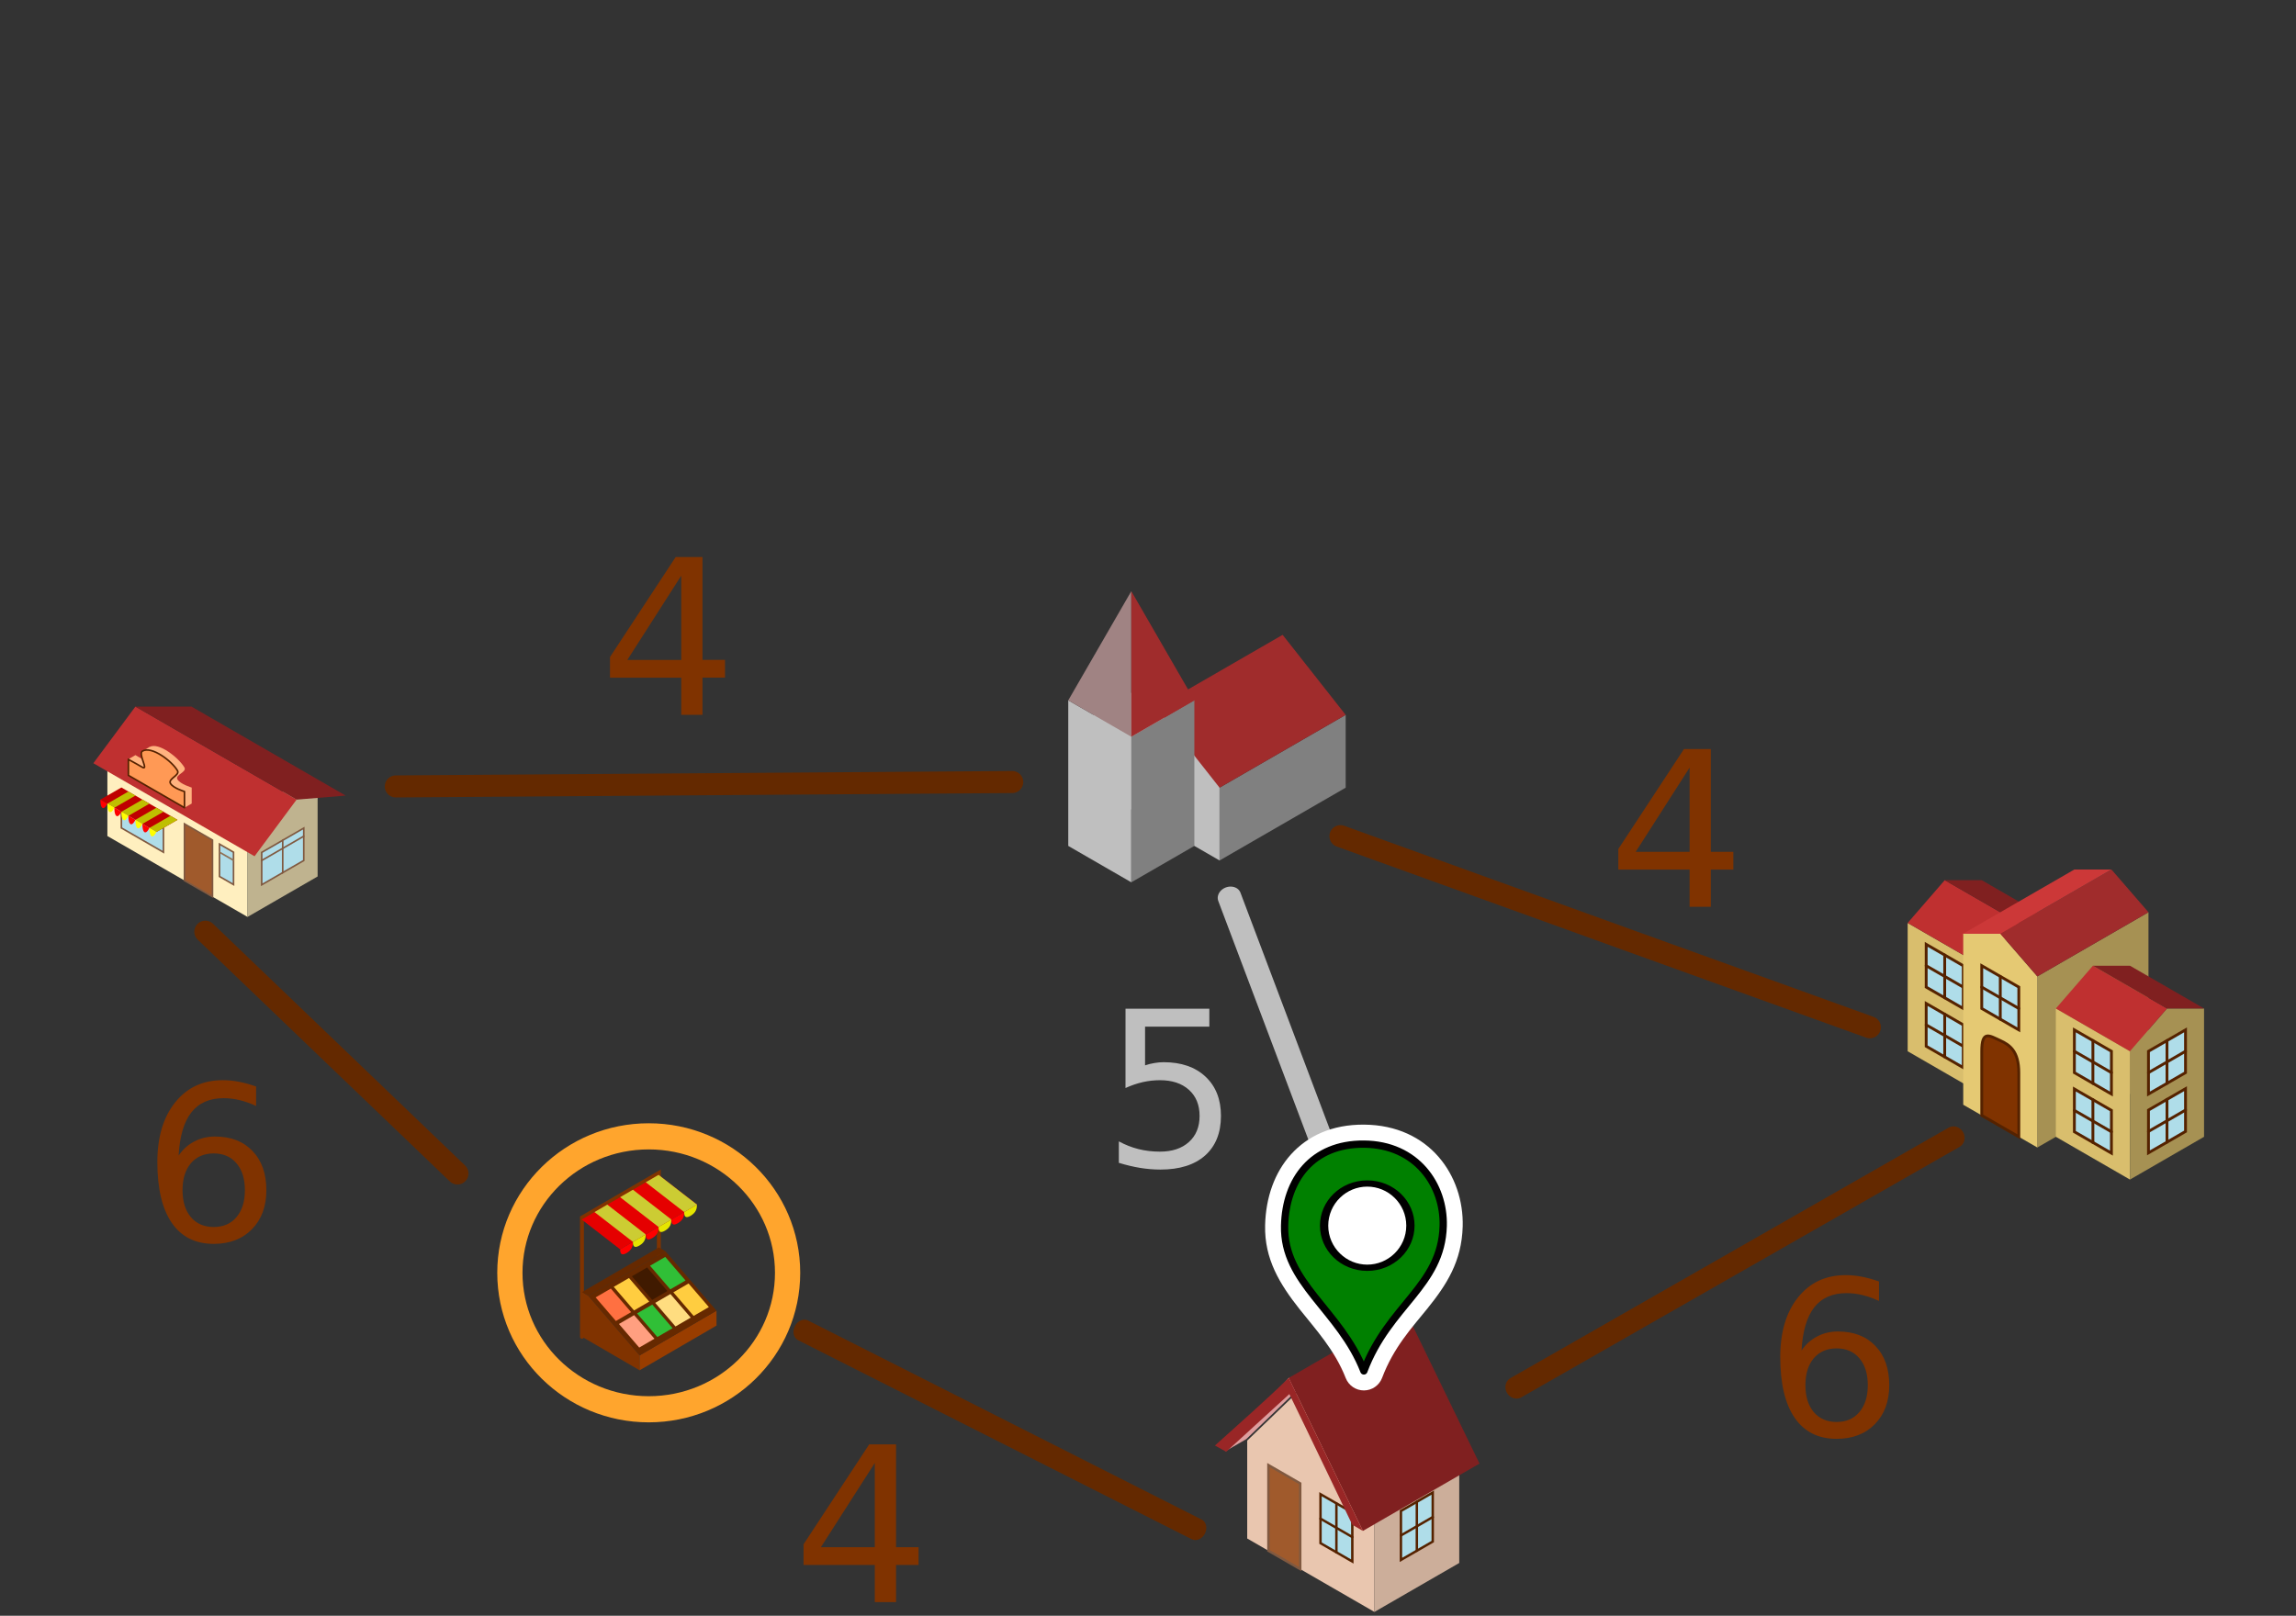 <?xml version="1.0" encoding="UTF-8" standalone="no"?>
<!-- Created with Inkscape (http://www.inkscape.org/) -->

<svg
   width="101.018mm"
   height="71.107mm"
   viewBox="0 0 101.018 71.107"
   version="1.1"
   id="svg7960"
   sodipodi:docname="graph5.svg"
   inkscape:version="1.1.1 (3bf5ae0d25, 2021-09-20)"
   xmlns:inkscape="http://www.inkscape.org/namespaces/inkscape"
   xmlns:sodipodi="http://sodipodi.sourceforge.net/DTD/sodipodi-0.dtd"
   xmlns="http://www.w3.org/2000/svg"
   xmlns:svg="http://www.w3.org/2000/svg"
   xmlns:serif="http://www.serif.com/">
  <rect x="0" y="0" width="101.018" height="71.107" fill="#333333" stroke="none"/>
  <sodipodi:namedview
     id="namedview7962"
     pagecolor="#ffffff"
     bordercolor="#666666"
     borderopacity="1.0"
     inkscape:pageshadow="2"
     inkscape:pageopacity="0.0"
     inkscape:pagecheckerboard="0"
     inkscape:document-units="mm"
     showgrid="false"
     inkscape:zoom="1.4567484"
     inkscape:cx="108.11751"
     inkscape:cy="121.16025"
     inkscape:window-width="1920"
     inkscape:window-height="1001"
     inkscape:window-x="-9"
     inkscape:window-y="-9"
     inkscape:window-maximized="1"
     inkscape:current-layer="g25373" />
  <defs
     id="defs7957" />
  <g
     inkscape:label="Ebene 1"
     inkscape:groupmode="layer"
     id="layer1"
     transform="translate(-24.473,-27.724)">
    <g
       transform="matrix(0.529,0,0,0.529,23.747,52.597)"
       id="g744"
       style="clip-rule:evenodd;fill-rule:evenodd;stroke-linecap:round">
      <g
         id="text42781"
         serif:id="text4278">
        <g
           aria-label="3"
           id="text741"
           style="font-size:18px;font-family:AppleSymbols, 'Apple Symbols';fill:#803300" />
      </g>
    </g>
    <g
       transform="matrix(0.529,0,0,0.529,50.846,59.183)"
       id="g809"
       style="clip-rule:evenodd;fill-rule:evenodd;stroke-linecap:round">
      <g
         id="text201391"
         serif:id="text20139">
        <g
           aria-label="4"
           id="text806"
           style="font-size:18px;font-family:AppleSymbols, 'Apple Symbols';fill:#803300" />
      </g>
    </g>
    <g
       transform="matrix(0.529,0,0,0.529,30.732,82.331)"
       id="g839"
       style="clip-rule:evenodd;fill-rule:evenodd;stroke-linecap:round">
      <g
         id="text231271"
         serif:id="text23127">
        <g
           aria-label="6"
           id="text836"
           style="font-size:18px;font-family:AppleSymbols, 'Apple Symbols';fill:#803300" />
      </g>
    </g>
    <g
       transform="matrix(0.529,0,0,0.529,72.965,79.059)"
       id="g884"
       style="clip-rule:evenodd;fill-rule:evenodd;stroke-linecap:round">
      <g
         id="text272171"
         serif:id="text27217">
        <g
           aria-label="5"
           id="text881"
           style="font-size:18px;font-family:AppleSymbols, 'Apple Symbols';fill:#803300" />
      </g>
    </g>
    <g
       transform="matrix(0.529,0,0,0.529,59.363,98.231)"
       id="g914"
       style="clip-rule:evenodd;fill-rule:evenodd;stroke-linecap:round">
      <g
         id="text298391"
         serif:id="text29839">
        <g
           aria-label="4"
           id="text911"
           style="font-size:18px;font-family:AppleSymbols, 'Apple Symbols';fill:#803300" />
      </g>
    </g>
    <g
       transform="matrix(0.529,0,0,0.529,102.135,90.91)"
       id="g944"
       style="clip-rule:evenodd;fill-rule:evenodd;stroke-linecap:round">
      <g
         id="text319151"
         serif:id="text31915">
        <g
           aria-label="6"
           id="text941"
           style="font-size:18px;font-family:AppleSymbols, 'Apple Symbols';fill:#803300" />
      </g>
    </g>
    <g
       transform="matrix(0.529,0,0,0.529,95.211,67.631)"
       id="g974"
       style="clip-rule:evenodd;fill-rule:evenodd;stroke-linecap:round">
      <g
         id="text341191"
         serif:id="text34119">
        <g
           aria-label="4"
           id="text971"
           style="font-size:18px;font-family:AppleSymbols, 'Apple Symbols';fill:#803300" />
      </g>
    </g>
    <g
       transform="matrix(0.529,0,0,0.529,120.193,61.945)"
       id="g1004"
       style="clip-rule:evenodd;fill-rule:evenodd;stroke-linecap:round">
      <g
         id="text358951"
         serif:id="text35895">
        <g
           aria-label="3"
           id="text1001"
           style="font-size:18px;font-family:AppleSymbols, 'Apple Symbols';fill:#803300" />
      </g>
    </g>
    <g
       transform="matrix(0.529,0,0,0.529,138.88,126.746)"
       id="g759"
       style="clip-rule:evenodd;fill-rule:evenodd;stroke-linecap:round">
      <g
         id="text42784"
         serif:id="text4278" />
    </g>
    <g
       transform="matrix(0.529,0,0,0.529,165.978,133.332)"
       id="g824"
       style="clip-rule:evenodd;fill-rule:evenodd;stroke-linecap:round">
      <g
         id="text201394"
         serif:id="text20139" />
    </g>
    <g
       transform="matrix(0.529,0,0,0.529,147.509,154.742)"
       id="g854"
       style="clip-rule:evenodd;fill-rule:evenodd;stroke-linecap:round">
      <g
         id="text231274"
         serif:id="text23127" />
    </g>
    <g
       transform="matrix(0.529,0,0,0.529,188.096,153.208)"
       id="g899"
       style="clip-rule:evenodd;fill-rule:evenodd;stroke-linecap:round">
      <g
         id="text272174"
         serif:id="text27217" />
    </g>
    <g
       transform="matrix(0.529,0,0,0.529,174.496,172.38)"
       id="g929"
       style="clip-rule:evenodd;fill-rule:evenodd;stroke-linecap:round">
      <g
         id="text298394"
         serif:id="text29839" />
    </g>
    <g
       transform="matrix(0.529,0,0,0.529,217.268,165.059)"
       id="g959"
       style="clip-rule:evenodd;fill-rule:evenodd;stroke-linecap:round">
      <g
         id="text319154"
         serif:id="text31915" />
    </g>
    <g
       transform="matrix(0.529,0,0,0.529,210.346,141.779)"
       id="g989"
       style="clip-rule:evenodd;fill-rule:evenodd;stroke-linecap:round">
      <g
         id="text341194"
         serif:id="text34119" />
    </g>
    <g
       transform="matrix(0.529,0,0,0.529,235.328,136.093)"
       id="g1019"
       style="clip-rule:evenodd;fill-rule:evenodd;stroke-linecap:round">
      <g
         id="text358954"
         serif:id="text35895" />
    </g>
    <g
       id="g25373"
       transform="translate(-113.985,-74.409)">
      <g
         id="path2285-23"
         serif:id="path2285-2"
         transform="matrix(0.38,0,0,0.38,71.974,47.555)"
         style="clip-rule:evenodd;fill-rule:evenodd;stroke-linecap:round">
        <path
           d="m 319.364,321.8 14.729,8.504 v -11.339 l -7.365,-15.59 -7.364,7.086 z"
           style="fill:#e9c6af;fill-rule:nonzero"
           id="path32" />
      </g>
      <g
         id="path12928-3-373"
         serif:id="path12928-3-37"
         transform="matrix(0.38,0,0,0.38,71.974,47.555)"
         style="clip-rule:evenodd;fill-rule:evenodd;stroke-linecap:round">
        <path
           d="m 321.819,323.217 v -9.921 l 3.682,2.126 v 9.921 z"
           style="fill:#a05a2c;fill-rule:nonzero;stroke:#805940;stroke-width:0.28px;stroke-linecap:butt"
           id="path47" />
      </g>
      <g
         id="path2472-53"
         serif:id="path2472-5"
         transform="matrix(0.38,0,0,0.38,71.974,47.555)"
         style="clip-rule:evenodd;fill-rule:evenodd;stroke-linecap:round">
        <path
           d="m 334.093,330.304 9.819,-5.669 v -11.339 l -9.819,5.669 z"
           style="fill:#ccae9a;fill-rule:nonzero"
           id="path62" />
      </g>
      <g
         id="path12928-3-6-3-93"
         serif:id="path12928-3-6-3-9"
         transform="matrix(0.38,0,0,0.38,71.974,47.555)"
         style="clip-rule:evenodd;fill-rule:evenodd;stroke-linecap:round">
        <path
           d="m 340.844,322.154 v -5.669 l -3.682,2.126 v 5.669 z"
           style="fill:#afdde9;fill-rule:nonzero;stroke:#552200;stroke-width:0.28px;stroke-linecap:butt"
           id="path77" />
      </g>
      <g
         id="path12228-5-23"
         serif:id="path12228-5-2"
         transform="matrix(0.38,0,0,0.38,71.974,47.555)"
         style="clip-rule:evenodd;fill-rule:evenodd;stroke-linecap:round">
        <path
           d="m 339.003,317.548 v 5.669"
           style="fill:none;fill-rule:nonzero;stroke:#552200;stroke-width:0.28px;stroke-linecap:butt"
           id="path92" />
      </g>
      <g
         id="path12228-7-6-23"
         serif:id="path12228-7-6-2"
         transform="matrix(0.38,0,0,0.38,71.974,47.555)"
         style="clip-rule:evenodd;fill-rule:evenodd;stroke-linecap:round">
        <path
           d="m 337.162,321.446 3.682,-2.126"
           style="fill:none;fill-rule:nonzero;stroke:#552200;stroke-width:0.28px;stroke-linecap:butt"
           id="path107" />
      </g>
      <g
         id="g14981-83"
         serif:id="g14981-8"
         transform="matrix(0.38,0,0,0.38,127.992,136.382)"
         style="clip-rule:evenodd;fill-rule:evenodd;stroke-linecap:round">
        <path
           id="path12928-3-6-93"
           serif:id="path12928-3-6-9"
           d="m 180.433,88.583 v -5.67 l 3.683,2.126 v 5.67 z"
           style="fill:#afdde9;fill-rule:nonzero;stroke:#552200;stroke-width:0.28px;stroke-linecap:butt" />
        <path
           id="path12228-733"
           serif:id="path12228-73"
           d="m 182.274,83.976 v 5.67"
           style="fill:none;fill-rule:nonzero;stroke:#552200;stroke-width:0.28px;stroke-linecap:butt" />
        <path
           id="path12228-7-613"
           serif:id="path12228-7-61"
           d="m 184.116,87.874 -3.683,-2.126"
           style="fill:none;fill-rule:nonzero;stroke:#552200;stroke-width:0.28px;stroke-linecap:butt" />
      </g>
      <g
         id="g10836-23"
         serif:id="g10836-2"
         transform="matrix(0.38,0,0,0.38,127.992,136.382)"
         style="clip-rule:evenodd;fill-rule:evenodd;stroke-linecap:round">
        <path
           id="path8186-93"
           serif:id="path8186-9"
           d="m 169.386,77.953 2.455,-1.418 7.365,-7.086 h -2.455 l -7.365,8.504"
           style="fill:#de9e9e;fill-rule:nonzero" />
        <path
           id="path2559-33"
           serif:id="path2559-3"
           d="m 176.75,69.449 8.592,17.716 13.503,-7.795 -8.592,-17.716 z"
           style="fill:#802020;fill-rule:nonzero" />
        <path
           id="path3410-13"
           serif:id="path3410-1"
           d="m 176.751,69.449 c -2.707,2.648 -5.694,5.249 -8.541,7.828 l 1.303,0.721 7.314,-6.679 c 1.523,3.091 7.288,15.138 7.288,15.138 l 1.227,0.708 z"
           style="fill:#992626;fill-rule:nonzero" />
      </g>
      <g
         transform="matrix(0.265,0,0,0.265,-52.882,-154.707)"
         id="g415"
         style="clip-rule:evenodd;fill-rule:evenodd;stroke-linecap:round">
        <g
           transform="matrix(0.307,0,0,0.318,573.985,1132.9)"
           id="g389">
          <ellipse
             cx="833.098"
             cy="149.933"
             rx="75.097"
             ry="71.267"
             style="fill:none;stroke:#ffa52d;stroke-width:13.65px;stroke-linejoin:round;stroke-miterlimit:1.5"
             id="ellipse387" />
        </g>
        <g
           id="g210353"
           serif:id="g21035"
           transform="matrix(0.697,0,0,0.702,694.182,991.144)">
          <path
             id="path398313"
             serif:id="path39831"
             d="M 178.594,284.982 V 274.41 l 1.526,0.881 12.207,14.096 v 3.524 z"
             style="fill:#803300;fill-rule:nonzero" />
          <path
             id="path398333"
             serif:id="path39833"
             d="m 192.327,292.911 18.311,-10.572 v -3.524 l -18.311,10.572 z"
             style="fill:#993d00;fill-rule:nonzero" />
          <path
             id="path40366-73"
             serif:id="path40366-7"
             d="m 196.905,276.172 v -29.953 l -18.311,10.572 v 28.191"
             style="fill:none;fill-rule:nonzero;stroke:#803300;stroke-width:0.93px" />
          <path
             id="path399943"
             serif:id="path39994"
             d="m 180.12,275.291 18.311,-10.571 12.207,14.095 -18.311,10.572 -12.207,-14.096"
             style="fill:#662900;fill-rule:nonzero" />
          <path
             id="path407383"
             serif:id="path40738"
             d="m 181.842,275.67 3.624,-2.092 4.833,5.58 -3.625,2.093 z"
             style="fill:#ff7041;fill-rule:nonzero" />
          <path
             id="path40738-13"
             serif:id="path40738-1"
             d="m 186.162,273.174 3.625,-2.092 4.832,5.58 -3.624,2.093 z"
             style="fill:#ffcd40;fill-rule:nonzero" />
          <path
             id="path40738-73"
             serif:id="path40738-7"
             d="m 190.482,270.678 3.625,-2.093 4.833,5.581 -3.625,2.093 z"
             style="fill:#401a00;fill-rule:nonzero" />
          <path
             id="path40738-1-93"
             serif:id="path40738-1-9"
             d="m 194.803,268.182 3.624,-2.093 4.833,5.581 -3.624,2.092 z"
             style="fill:#30bf37;fill-rule:nonzero" />
          <path
             id="path40738-23"
             serif:id="path40738-2"
             d="m 187.397,281.956 3.625,-2.093 4.833,5.581 -3.625,2.092 z"
             style="fill:#ff9f80;fill-rule:nonzero" />
          <path
             id="path40738-1-63"
             serif:id="path40738-1-6"
             d="m 191.718,279.46 3.624,-2.093 4.833,5.581 -3.625,2.092 z"
             style="fill:#30bf37;fill-rule:nonzero" />
          <path
             id="path40738-7-13"
             serif:id="path40738-7-1"
             d="m 196.038,276.964 3.624,-2.093 4.833,5.58 -3.624,2.093 z"
             style="fill:#ffdd80;fill-rule:nonzero" />
          <path
             id="path40738-1-9-83"
             serif:id="path40738-1-9-8"
             d="m 200.358,274.468 3.625,-2.093 4.833,5.58 -3.625,2.093 z"
             style="fill:#ffcd40;fill-rule:nonzero" />
          <path
             id="path19033"
             serif:id="path1903"
             d="m 178.594,274.41 1.526,0.881 18.311,-10.571 -1.526,-0.881 -18.311,10.571"
             style="fill:#662900;fill-rule:nonzero" />
          <path
             id="path8913"
             serif:id="path891"
             d="m 178.526,257.247 9.155,7.048 18.311,-10.572 -9.155,-7.048 -18.311,10.572"
             style="fill:#e50000;fill-rule:nonzero" />
          <path
             id="path12713"
             serif:id="path1271"
             d="m 181.578,255.485 9.155,7.048 3.052,-1.762 -9.156,-7.048 -3.051,1.762"
             style="fill:#cccc33;fill-rule:nonzero" />
          <path
             id="path1271-33"
             serif:id="path1271-3"
             d="m 187.681,251.961 9.156,7.048 3.051,-1.762 -9.155,-7.048 -3.052,1.762"
             style="fill:#cccc33;fill-rule:nonzero" />
          <path
             id="path1271-3-63"
             serif:id="path1271-3-6"
             d="m 193.785,248.437 9.155,7.048 3.052,-1.762 -9.155,-7.048 -3.052,1.762"
             style="fill:#cccc33;fill-rule:nonzero" />
          <path
             id="path55733"
             serif:id="path5573"
             d="m 187.689,264.294 c -0.012,0.891 0.221,1.639 1.526,0.881 1.305,-0.758 1.511,-1.667 1.526,-2.643 z"
             style="fill:#ff0000;fill-rule:nonzero" />
          <path
             id="path5573-73"
             serif:id="path5573-7"
             d="m 190.733,262.533 c -0.012,0.891 0.221,1.638 1.526,0.881 1.305,-0.758 1.511,-1.667 1.526,-2.643 z"
             style="fill:#e5e500;fill-rule:nonzero" />
          <path
             id="path5573-53"
             serif:id="path5573-5"
             d="m 193.793,260.77 c -0.012,0.892 0.221,1.639 1.526,0.881 1.305,-0.757 1.51,-1.667 1.526,-2.643 z"
             style="fill:#ff0000;fill-rule:nonzero" />
          <path
             id="path5573-7-33"
             serif:id="path5573-7-3"
             d="m 196.837,259.009 c -0.012,0.891 0.22,1.638 1.525,0.881 1.306,-0.758 1.511,-1.667 1.526,-2.643 z"
             style="fill:#e5e500;fill-rule:nonzero" />
          <path
             id="path5573-563"
             serif:id="path5573-56"
             d="m 199.896,257.246 c -0.011,0.892 0.221,1.639 1.526,0.881 1.305,-0.757 1.511,-1.666 1.526,-2.643 z"
             style="fill:#ff0000;fill-rule:nonzero" />
          <path
             id="path5573-7-23"
             serif:id="path5573-7-2"
             d="m 202.94,255.485 c -0.012,0.891 0.221,1.638 1.526,0.881 1.305,-0.758 1.511,-1.667 1.526,-2.643 z"
             style="fill:#e5e500;fill-rule:nonzero" />
        </g>
      </g>
      <g
         id="path11785"
         serif:id="path1178"
         transform="matrix(0.21,0.006,0.006,0.217,125.016,90.394)"
         style="clip-rule:evenodd;fill-rule:evenodd;stroke-linecap:round">
        <path
           d="m 465.644,271.86 -93.32,53.368"
           style="fill:none;fill-rule:nonzero;stroke:#642900;stroke-width:4.41px"
           id="path605" />
      </g>
      <g
         id="path11804"
         serif:id="path1180"
         transform="matrix(0.221,0,0,0.221,121.639,92.325)"
         style="clip-rule:evenodd;fill-rule:evenodd;stroke-linecap:round">
        <path
           d="M 448.362,248.939 402.26,232.308 342.966,210.884"
           style="fill:none;fill-rule:nonzero;stroke:#642900;stroke-width:4.39px"
           id="path623" />
      </g>
      <g
         id="path11825"
         serif:id="path1182"
         transform="matrix(0.193,-0.014,-0.014,0.214,134.02,100.438)"
         style="clip-rule:evenodd;fill-rule:evenodd;stroke-linecap:round">
        <path
           d="m 320.698,343.404 -93.12,-47.015"
           style="fill:none;fill-rule:nonzero;stroke:#642900;stroke-width:4.39px"
           id="path641" />
      </g>
      <g
         id="path11864"
         serif:id="path1186"
         transform="matrix(0.217,-0.011,-0.011,0.191,125.417,102.382)"
         style="clip-rule:evenodd;fill-rule:evenodd;stroke-linecap:round;font-variation-settings:normal;opacity:1;vector-effect:none;fill:none;fill-opacity:1;stroke-width:4.716px;stroke-linejoin:miter;stroke-miterlimit:4;stroke-dasharray:none;stroke-dashoffset:0;stroke-opacity:1;-inkscape-stroke:none;stop-color:#000000;stop-opacity:1;stroke:#bfbfbf">
        <path
           d="m 346.928,293.624 -26.23,-69.825"
           style="fill:none;fill-rule:nonzero;stroke:#bfbfbf;stroke-width:4.716px;font-variation-settings:normal;vector-effect:none;fill-opacity:1;stroke-linecap:round;stroke-linejoin:miter;stroke-miterlimit:4;stroke-dasharray:none;stroke-dashoffset:0;stroke-opacity:1;-inkscape-stroke:none;stop-color:#000000;stop-opacity:1"
           id="path668" />
      </g>
      <g
         transform="matrix(0.265,0,0,0.265,-53.583,-160.344)"
         id="g712"
         style="clip-rule:evenodd;fill-rule:evenodd;stroke-linecap:round">
        <path
           d="m 892.743,1120.35 -102.347,0.73"
           style="fill:none;stroke:#642900;stroke-width:3.66px"
           id="path710" />
      </g>
      <g
         id="path11945"
         serif:id="path1194"
         transform="matrix(0.221,0,0,0.221,121.639,92.325)"
         style="clip-rule:evenodd;fill-rule:evenodd;stroke-linecap:round">
        <path
           d="m 116.986,229.912 50.191,48.143"
           style="fill:none;fill-rule:nonzero;stroke:#642900;stroke-width:4.39px"
           id="path730" />
      </g>
      <g
         id="g34894"
         serif:id="g3489"
         transform="matrix(0.226,0,0,0.226,161.602,96.758)"
         style="clip-rule:evenodd;fill-rule:evenodd;stroke-linecap:round">
        <path
           id="path35084"
           serif:id="path3508"
           d="m 135.018,191.339 -24.549,-14.174 v -22.677 l 12.275,7.087 12.274,7.086 z"
           style="fill:#bfbfbf;fill-rule:nonzero" />
        <path
           id="path52064"
           serif:id="path5206"
           d="m 135.018,177.165 24.549,-14.173 v 14.173 l -24.549,14.174 v -14.174"
           style="fill:#808080;fill-rule:nonzero" />
        <path
           id="path65554"
           serif:id="path6555"
           d="m 122.744,161.575 24.549,-14.173 12.274,15.59 -24.549,14.173 z"
           style="fill:#a02c2c;fill-rule:nonzero" />
        <path
           id="path28124"
           serif:id="path2812"
           d="m 105.56,160.157 v 28.347 l 12.274,7.087 v -28.347 z"
           style="fill:#bfbfbf;fill-rule:nonzero" />
        <path
           id="path28804"
           serif:id="path2880"
           d="m 117.834,167.244 12.274,-7.087 v 28.347 l -12.274,7.087 z"
           style="fill:#808080;fill-rule:nonzero" />
        <path
           id="path30114"
           serif:id="path3011"
           d="m 117.834,138.898 -12.274,21.259 12.274,7.087 z"
           style="fill:#a08383;fill-rule:nonzero" />
        <path
           id="path32554"
           serif:id="path3255"
           d="m 117.834,138.898 12.274,21.259 -12.274,7.087 v -28.346"
           style="fill:#a02c2c;fill-rule:nonzero" />
      </g>
      <g
         id="g392304"
         serif:id="g39230"
         transform="matrix(0.221,0,0,0.221,119.823,93.315)"
         style="clip-rule:evenodd;fill-rule:evenodd;stroke-linecap:round">
        <path
           id="path863-04"
           serif:id="path863-0"
           d="m 105.699,190.269 v 16.109 l 27.903,16.11 v -16.11 z"
           style="fill:#ffefbf;fill-rule:nonzero" />
        <path
           id="path865-34"
           serif:id="path865-3"
           d="m 147.553,198.324 -6.976,-0.806 -6.975,8.86 v 16.11 l 13.951,-8.055 z"
           style="fill:#bfb38f;fill-rule:nonzero" />
        <path
           id="path12928-3-34"
           serif:id="path12928-3-3"
           d="m 121.045,215.239 v -11.277 l 5.581,3.222 v 11.277 z"
           style="fill:#a05a2c;fill-rule:nonzero;stroke:#805940;stroke-width:0.32px;stroke-linecap:butt" />
        <path
           id="path9384"
           serif:id="path938"
           d="m 134.997,210.406 -32.088,-18.526 8.37,-11.277 32.089,18.526 z"
           style="fill:#bf3030;fill-rule:nonzero" />
        <path
           id="path21654"
           serif:id="path2165"
           d="m 153.134,198.324 -9.766,0.805 -32.089,-18.526 h 11.162 z"
           style="fill:#802020;fill-rule:nonzero" />
        <path
           id="path3319-6-5-04"
           serif:id="path3319-6-5-0"
           d="m 108.489,198.324 8.371,4.832 v 6.444 l -8.371,-4.833 z"
           style="fill:#afdde9;fill-rule:nonzero;stroke:#805940;stroke-width:0.32px;stroke-linecap:butt" />
        <path
           id="path31384"
           serif:id="path3138"
           d="m 108.489,196.713 -4.185,2.416 11.161,6.444 4.185,-2.417 z"
           style="fill:#bf0000;fill-rule:nonzero" />
        <path
           id="path33194"
           serif:id="path3319"
           d="m 128.021,207.989 2.79,1.611 v 6.444 l -2.79,-1.611 z"
           style="fill:#afdde9;fill-rule:nonzero;stroke:#805940;stroke-width:0.32px;stroke-linecap:butt" />
        <g
           id="g90334"
           serif:id="g9033"
           transform="matrix(1.137,0,0,1.137,44.313,90.389)">
          <path
             id="path3319-64"
             serif:id="path3319-6"
             d="m 84.693,102.756 -3.682,2.126 v 5.669 l 3.682,-2.126 z"
             style="fill:#afdde9;fill-rule:nonzero;stroke:#805940;stroke-width:0.28px;stroke-linecap:butt" />
          <path
             id="path66934"
             serif:id="path6693"
             d="m 81.011,106.299 3.682,-2.126"
             style="fill:none;fill-rule:nonzero;stroke:#805940;stroke-width:0.28px;stroke-linecap:butt" />
        </g>
        <g
           id="g9033-74"
           serif:id="g9033-7"
           transform="matrix(1.137,0,0,1.137,48.498,87.972)">
          <path
             id="path3319-6-54"
             serif:id="path3319-6-5"
             d="m 84.693,102.756 -3.682,2.126 v 5.669 l 3.682,-2.126 z"
             style="fill:#afdde9;fill-rule:nonzero;stroke:#805940;stroke-width:0.28px;stroke-linecap:butt" />
          <path
             id="path6693-34"
             serif:id="path6693-3"
             d="m 81.011,106.299 3.682,-2.126"
             style="fill:none;fill-rule:nonzero;stroke:#805940;stroke-width:0.28px;stroke-linecap:butt" />
        </g>
        <path
           id="path91074"
           serif:id="path9107"
           d="m 128.021,209.6 2.79,1.611"
           style="fill:none;fill-rule:nonzero;stroke:#907054;stroke-width:0.32px;stroke-linecap:butt" />
        <path
           id="path115544"
           serif:id="path11554"
           d="m 109.884,197.518 -4.185,2.417 1.395,0.805 4.185,-2.416 -1.395,-0.806"
           style="fill:#bfbf00;fill-rule:nonzero" />
        <path
           id="path11554-54"
           serif:id="path11554-5"
           d="m 112.675,199.129 -4.186,2.417 1.395,0.805 4.186,-2.416 -1.395,-0.806"
           style="fill:#bfbf00;fill-rule:nonzero" />
        <path
           id="path11554-5-64"
           serif:id="path11554-5-6"
           d="m 115.465,200.74 -4.186,2.416 1.396,0.806 4.185,-2.417 -1.395,-0.805"
           style="fill:#bfbf00;fill-rule:nonzero" />
        <path
           id="path11554-5-6-24"
           serif:id="path11554-5-6-2"
           d="m 118.255,202.351 -4.185,2.416 1.395,0.806 4.185,-2.417 -1.395,-0.805"
           style="fill:#bfbf00;fill-rule:nonzero" />
        <path
           id="path122464"
           serif:id="path12246"
           d="m 104.304,199.129 c 0,0 -0.047,1.381 0.418,1.649 0.465,0.269 0.977,-0.843 0.977,-0.843 z"
           style="fill:#ff0000;fill-rule:nonzero" />
        <path
           id="path12246-34"
           serif:id="path12246-3"
           d="m 105.699,199.935 c 0,0 -0.047,1.38 0.418,1.649 0.465,0.268 0.977,-0.844 0.977,-0.844 z"
           style="fill:#ffff00;fill-rule:nonzero" />
        <path
           id="path12246-65"
           serif:id="path12246-6"
           d="m 107.094,200.74 c 0,0 -0.047,1.381 0.418,1.649 0.465,0.269 0.977,-0.844 0.977,-0.844 z"
           style="fill:#ff0000;fill-rule:nonzero" />
        <path
           id="path12246-3-04"
           serif:id="path12246-3-0"
           d="m 108.489,201.545 c 0,0 -0.047,1.381 0.418,1.65 0.465,0.268 0.977,-0.844 0.977,-0.844 z"
           style="fill:#ffff00;fill-rule:nonzero" />
        <path
           id="path12246-624"
           serif:id="path12246-62"
           d="m 109.884,202.351 c 0,0 -0.047,1.381 0.418,1.649 0.465,0.269 0.977,-0.844 0.977,-0.844 z"
           style="fill:#ff0000;fill-rule:nonzero" />
        <path
           id="path12246-3-64"
           serif:id="path12246-3-6"
           d="m 111.279,203.156 c 0,0 -0.047,1.381 0.418,1.65 0.465,0.268 0.978,-0.844 0.978,-0.844 z"
           style="fill:#ffff00;fill-rule:nonzero" />
        <path
           id="path12246-14"
           serif:id="path12246-1"
           d="m 112.675,203.962 c 0,0 -0.048,1.381 0.417,1.649 0.466,0.269 0.978,-0.844 0.978,-0.844 z"
           style="fill:#ff0000;fill-rule:nonzero" />
        <path
           id="path12246-3-84"
           serif:id="path12246-3-8"
           d="m 114.07,204.767 c 0,0 -0.047,1.381 0.418,1.65 0.465,0.268 0.977,-0.844 0.977,-0.844 z"
           style="fill:#ffff00;fill-rule:nonzero" />
        <path
           id="path139004"
           serif:id="path13900"
           d="m 109.884,191.074 1.395,-0.805 1.396,2.416 h -2.791 v -1.611"
           style="fill:#ffb380;fill-rule:nonzero" />
        <path
           id="path12787-74"
           serif:id="path12787-7"
           d="m 111.279,193.491 11.162,6.444 v -3.222 c 0,0 -2.254,-0.681 -2.791,-1.611 -0.537,-0.93 1.927,-1.44 1.39,-2.371 -1.074,-1.86 -5.11,-5.147 -6.97,-4.073 -0.93,0.537 0.93,3.759 0,3.222 l -2.791,-1.611 z"
           style="fill:#ffb380;fill-rule:nonzero" />
        <path
           id="path134764"
           serif:id="path13476"
           d="m 121.045,200.74 1.396,-0.805 v -3.222 l -1.396,0.805 z"
           style="fill:#ffb380;fill-rule:nonzero" />
        <path
           id="path143074"
           serif:id="path14307"
           d="m 112.675,189.463 1.395,-0.805 1.395,0.805 -1.395,0.806 -1.395,-0.806"
           style="fill:#ffb380;fill-rule:nonzero" />
        <path
           id="path127874"
           serif:id="path12787"
           d="m 109.884,194.296 11.161,6.444 v -3.222 c 0,0 -2.253,-0.681 -2.79,-1.611 -0.537,-0.93 1.934,-1.619 1.397,-2.549 -1.074,-1.86 -5.117,-4.969 -6.977,-3.895 -0.931,0.537 1.356,4.011 -0.039,3.205 -0.811,-0.468 -1.357,-0.788 -2.666,-1.498 -0.072,-0.039 -0.086,-0.096 -0.086,-0.096 z"
           style="fill:#ff9955;fill-rule:nonzero;stroke:#552200;stroke-width:0.32px;stroke-linecap:butt;stroke-linejoin:round" />
      </g>
      <g
         id="g163024"
         serif:id="g16302"
         transform="matrix(0.166,0,0,0.166,220.76,112.635)"
         style="clip-rule:evenodd;fill-rule:evenodd;stroke-linecap:round">
        <path
           id="path222454"
           serif:id="path22245"
           d="M 44.188,240.945 73.646,223.937 V 178.583 L 44.188,195.591 Z"
           style="fill:#a69153;fill-rule:nonzero" />
        <path
           id="path215184"
           serif:id="path21518"
           d="m 49.098,204.094 v 34.016 l 19.639,11.339 V 215.433 L 49.098,204.094"
           style="fill:#d9be6d;fill-rule:nonzero" />
        <g
           id="g16031-54"
           serif:id="g16031-5"
           transform="translate(24.549,17.008)">
          <path
             id="path8181-64"
             serif:id="path8181-6"
             d="m 29.459,192.756 v 11.338 l 9.819,5.67 v -11.339 z"
             style="fill:#afdde9;fill-rule:nonzero;stroke:#552200;stroke-width:0.75px;stroke-linecap:butt" />
          <path
             id="path10394-24"
             serif:id="path10394-2"
             d="m 29.459,198.425 9.819,5.669"
             style="fill:none;fill-rule:nonzero;stroke:#552200;stroke-width:0.75px;stroke-linecap:butt" />
          <path
             id="path12999-94"
             serif:id="path12999-9"
             d="m 34.368,195.591 v 11.338"
             style="fill:none;fill-rule:nonzero;stroke:#552200;stroke-width:0.75px;stroke-linecap:butt" />
        </g>
        <path
           id="path215204"
           serif:id="path21520"
           d="M 68.737,249.449 88.376,238.11 v -34.016 h -9.82 l -9.819,11.339 v 34.016"
           style="fill:#a69153;fill-rule:nonzero" />
        <g
           id="g16031-5-64"
           serif:id="g16031-5-6"
           transform="matrix(-1,0,0,1,112.924,32.598)">
          <path
             id="path8181-6-264"
             serif:id="path8181-6-26"
             d="m 29.459,192.756 v 11.338 l 9.819,5.67 v -11.339 z"
             style="fill:#afdde9;fill-rule:nonzero;stroke:#552200;stroke-width:0.75px;stroke-linecap:butt" />
          <path
             id="path10394-2-14"
             serif:id="path10394-2-1"
             d="m 29.459,198.425 9.819,5.669"
             style="fill:none;fill-rule:nonzero;stroke:#552200;stroke-width:0.75px;stroke-linecap:butt" />
          <path
             id="path12999-9-84"
             serif:id="path12999-9-8"
             d="m 34.368,195.591 v 11.338"
             style="fill:none;fill-rule:nonzero;stroke:#552200;stroke-width:0.75px;stroke-linecap:butt" />
        </g>
        <g
           id="g16031-5-6-74"
           serif:id="g16031-5-6-7"
           transform="matrix(-1,0,0,1,112.924,17.008)">
          <path
             id="path8181-6-26-94"
             serif:id="path8181-6-26-9"
             d="m 29.459,192.756 v 11.338 l 9.819,5.67 v -11.339 z"
             style="fill:#afdde9;fill-rule:nonzero;stroke:#552200;stroke-width:0.75px;stroke-linecap:butt" />
          <path
             id="path10394-2-1-24"
             serif:id="path10394-2-1-2"
             d="m 29.459,198.425 9.819,5.669"
             style="fill:none;fill-rule:nonzero;stroke:#552200;stroke-width:0.75px;stroke-linecap:butt" />
          <path
             id="path12999-9-8-04"
             serif:id="path12999-9-8-0"
             d="m 34.368,195.591 v 11.338"
             style="fill:none;fill-rule:nonzero;stroke:#552200;stroke-width:0.75px;stroke-linecap:butt" />
        </g>
        <path
           id="path215224"
           serif:id="path21522"
           d="m 49.098,204.094 9.819,-11.338 19.639,11.338 -9.819,11.339 -19.639,-11.339"
           style="fill:#bf3030;fill-rule:nonzero" />
        <path
           id="path222434"
           serif:id="path22243"
           d="m 58.917,192.756 h 9.82 l 19.639,11.338 h -9.82 L 58.917,192.756"
           style="fill:#802020;fill-rule:nonzero" />
        <path
           id="path21518-94"
           serif:id="path21518-9"
           d="m 9.82,181.417 v 34.016 l 19.639,11.339 V 192.756 L 9.82,181.417"
           style="fill:#d9be6d;fill-rule:nonzero" />
        <g
           id="g16031-5-14"
           serif:id="g16031-5-1"
           transform="translate(-14.729,-5.669)">
          <path
             id="path8181-6-24"
             serif:id="path8181-6-2"
             d="m 29.459,192.756 v 11.338 l 9.819,5.67 v -11.339 z"
             style="fill:#afdde9;fill-rule:nonzero;stroke:#552200;stroke-width:0.75px;stroke-linecap:butt" />
          <path
             id="path10394-2-74"
             serif:id="path10394-2-7"
             d="m 29.459,198.425 9.819,5.669"
             style="fill:none;fill-rule:nonzero;stroke:#552200;stroke-width:0.75px;stroke-linecap:butt" />
          <path
             id="path12999-9-04"
             serif:id="path12999-9-0"
             d="m 34.368,195.591 v 11.338"
             style="fill:none;fill-rule:nonzero;stroke:#552200;stroke-width:0.75px;stroke-linecap:butt" />
        </g>
        <g
           id="g16031-6-94"
           serif:id="g16031-6-9"
           transform="translate(-14.729,10.004)">
          <path
             id="path8181-7-34"
             serif:id="path8181-7-3"
             d="m 29.459,192.756 v 11.338 l 9.819,5.67 v -11.339 z"
             style="fill:#afdde9;fill-rule:nonzero;stroke:#552200;stroke-width:0.75px;stroke-linecap:butt" />
          <path
             id="path10394-5-64"
             serif:id="path10394-5-6"
             d="m 29.459,198.425 9.819,5.669"
             style="fill:none;fill-rule:nonzero;stroke:#552200;stroke-width:0.75px;stroke-linecap:butt" />
          <path
             id="path12999-3-04"
             serif:id="path12999-3-0"
             d="m 34.368,195.591 v 11.338"
             style="fill:none;fill-rule:nonzero;stroke:#552200;stroke-width:0.75px;stroke-linecap:butt" />
        </g>
        <path
           id="path21522-74"
           serif:id="path21522-7"
           d="m 9.82,181.417 9.819,-11.338 19.639,11.338 -9.819,11.339 L 9.82,181.417"
           style="fill:#bf3030;fill-rule:nonzero" />
        <path
           id="path22243-34"
           serif:id="path22243-3"
           d="m 19.639,170.079 h 9.82 l 19.639,11.338 h -9.82 L 19.639,170.079"
           style="fill:#802020;fill-rule:nonzero" />
        <path
           id="path223604"
           serif:id="path22360"
           d="M 44.188,240.945 24.549,229.606 v -45.354 h 9.819 l 9.82,11.339 z"
           style="fill:#e5c973;fill-rule:nonzero" />
        <path
           id="path224144"
           serif:id="path22414"
           d="m 34.368,184.252 29.459,-17.008 9.819,11.339 -29.458,17.008 z"
           style="fill:#a02c2c;fill-rule:nonzero" />
        <path
           id="path224164"
           serif:id="path22416"
           d="m 24.549,184.252 29.458,-17.008 h 9.82 l -29.459,17.008 z"
           style="fill:#cc3838;fill-rule:nonzero" />
        <path
           id="path74234"
           serif:id="path7423"
           d="m 29.459,232.441 v -17.008 c 0,-5.669 1.972,-4.171 4.909,-2.835 2.523,1.148 4.91,2.835 4.91,8.504 v 17.008 z"
           style="fill:#803300;fill-rule:nonzero;stroke:#552200;stroke-width:0.75px;stroke-linecap:butt" />
        <g
           id="g160314"
           serif:id="g16031">
          <path
             id="path81814"
             serif:id="path8181"
             d="m 29.459,192.756 v 11.338 l 9.819,5.67 v -11.339 z"
             style="fill:#afdde9;fill-rule:nonzero;stroke:#552200;stroke-width:0.75px;stroke-linecap:butt" />
          <path
             id="path103944"
             serif:id="path10394"
             d="m 29.459,198.425 9.819,5.669"
             style="fill:none;fill-rule:nonzero;stroke:#552200;stroke-width:0.75px;stroke-linecap:butt" />
          <path
             id="path129994"
             serif:id="path12999"
             d="m 34.368,195.591 v 11.338"
             style="fill:none;fill-rule:nonzero;stroke:#552200;stroke-width:0.75px;stroke-linecap:butt" />
        </g>
        <g
           id="g16031-64"
           serif:id="g16031-6"
           transform="translate(24.549,32.681)">
          <path
             id="path8181-74"
             serif:id="path8181-7"
             d="m 29.459,192.756 v 11.338 l 9.819,5.67 v -11.339 z"
             style="fill:#afdde9;fill-rule:nonzero;stroke:#552200;stroke-width:0.75px;stroke-linecap:butt" />
          <path
             id="path10394-54"
             serif:id="path10394-5"
             d="m 29.459,198.425 9.819,5.669"
             style="fill:none;fill-rule:nonzero;stroke:#552200;stroke-width:0.75px;stroke-linecap:butt" />
          <path
             id="path12999-34"
             serif:id="path12999-3"
             d="m 34.368,195.591 v 11.338"
             style="fill:none;fill-rule:nonzero;stroke:#552200;stroke-width:0.75px;stroke-linecap:butt" />
        </g>
      </g>
      <g
         transform="matrix(0.129,0,0,0.129,152.154,67.543)"
         id="g1697"
         style="clip-rule:evenodd;fill-rule:evenodd;stroke-linecap:round">
        <path
           d="m 352.808,738.256 c 1.004,2.562 3.483,4.242 6.235,4.224 2.753,-0.018 5.209,-1.73 6.18,-4.305 3.943,-10.462 10.203,-17.134 15.447,-23.641 6.545,-8.122 11.702,-16.064 12.033,-27.984 0.479,-17.237 -11.254,-34.588 -33.656,-34.747 -10.991,-0.078 -19.277,3.904 -24.942,10.189 -5.512,6.115 -8.563,14.581 -8.79,24.14 -0.271,11.448 4.93,19.988 11.716,28.577 5.423,6.865 11.961,13.807 15.777,23.547 z"
           style="fill:#ffffff"
           id="path1695" />
      </g>
      <g
         transform="matrix(0.129,0,0,0.129,152.154,67.543)"
         id="g1721"
         style="clip-rule:evenodd;fill-rule:evenodd;stroke-linecap:round">
        <path
           d="m 359,735.83 c 8.473,-22.482 26.486,-28.946 27.056,-49.464 0.384,-13.852 -9.054,-27.785 -27.056,-27.913 -17.538,-0.125 -26.665,12.157 -27.036,27.836 -0.463,19.56 18.878,28.72 27.036,49.541 z"
           style="fill:#008000;stroke:#000000;stroke-width:2.49px;stroke-linejoin:round;stroke-miterlimit:1.5"
           id="path1719" />
      </g>
      <g
         transform="matrix(0.171,0,0,0.129,136.539,67.366)"
         id="g1745"
         style="clip-rule:evenodd;fill-rule:evenodd;stroke-linecap:round">
        <ellipse
           cx="363.01"
           cy="687.629"
           rx="11.105"
           ry="14.371"
           style="fill:#ffffff;stroke:#000000;stroke-width:2.13px;stroke-linejoin:round;stroke-miterlimit:1.5"
           id="ellipse1743" />
      </g>
    </g>
    <path
       d="m 54.446,53.058 -2.372,3.707 h 2.372 z m -0.246,-0.819 h 1.181 v 4.525 h 0.991 v 0.781 h -0.991 v 1.637 H 54.446 V 57.546 H 51.311 v -0.907 z"
       style="font-size:18px;font-family:AppleSymbols, 'Apple Symbols';clip-rule:evenodd;fill:#803300;fill-rule:evenodd;stroke-width:0.529;stroke-linecap:round"
       id="path9094" />
    <path
       d="m 33.876,78.484 q -0.633,0 -1.005,0.433 -0.367,0.433 -0.367,1.186 0,0.749 0.367,1.186 0.372,0.433 1.005,0.433 0.633,0 1,-0.433 0.372,-0.437 0.372,-1.186 0,-0.753 -0.372,-1.186 -0.367,-0.433 -1,-0.433 z m 1.865,-2.944 v 0.856 Q 35.387,76.229 35.025,76.14 34.667,76.052 34.313,76.052 q -0.93,0 -1.423,0.628 -0.488,0.628 -0.558,1.898 0.274,-0.405 0.688,-0.619 0.414,-0.219 0.912,-0.219 1.046,0 1.651,0.637 0.609,0.633 0.609,1.725 0,1.07 -0.633,1.716 -0.633,0.646 -1.684,0.646 -1.205,0 -1.842,-0.921 -0.637,-0.926 -0.637,-2.679 0,-1.646 0.781,-2.623 0.781,-0.981 2.098,-0.981 0.353,0 0.712,0.07 0.363,0.07 0.753,0.209 z"
       style="font-size:18px;font-family:AppleSymbols, 'Apple Symbols';clip-rule:evenodd;fill:#803300;fill-rule:evenodd;stroke-width:0.529;stroke-linecap:round"
       id="path9097" />
    <path
       d="m 73.993,72.115 h 3.688 v 0.791 h -2.828 v 1.702 q 0.205,-0.07 0.409,-0.102 0.205,-0.037 0.409,-0.037 1.163,0 1.842,0.637 0.679,0.637 0.679,1.725 0,1.121 -0.698,1.744 -0.698,0.619 -1.967,0.619 -0.437,0 -0.893,-0.074 -0.451,-0.074 -0.935,-0.223 v -0.944 q 0.419,0.228 0.865,0.34 0.446,0.112 0.944,0.112 0.805,0 1.274,-0.423 0.47,-0.423 0.47,-1.149 0,-0.726 -0.47,-1.149 -0.47,-0.423 -1.274,-0.423 -0.377,0 -0.753,0.084 -0.372,0.084 -0.763,0.26 z"
       style="font-size:18px;font-family:AppleSymbols, 'Apple Symbols';clip-rule:evenodd;fill:#bfbfbf;fill-rule:evenodd;stroke-width:0.529;stroke-linecap:round;font-variation-settings:normal;opacity:1;vector-effect:none;fill-opacity:1;stroke-linejoin:miter;stroke-miterlimit:4;stroke-dasharray:none;stroke-dashoffset:0;stroke-opacity:1;-inkscape-stroke:none;stop-color:#000000;stop-opacity:1"
       id="path9105" />
    <path
       d="m 62.962,92.106 -2.372,3.707 h 2.372 z m -0.246,-0.819 h 1.181 v 4.525 h 0.991 v 0.781 h -0.991 v 1.637 h -0.935 v -1.637 h -3.135 v -0.907 z"
       style="font-size:18px;font-family:AppleSymbols, 'Apple Symbols';clip-rule:evenodd;fill:#803300;fill-rule:evenodd;stroke-width:0.529;stroke-linecap:round"
       id="path9108" />
    <path
       d="m 105.279,87.064 q -0.633,0 -1.005,0.433 -0.367,0.433 -0.367,1.186 0,0.749 0.367,1.186 0.372,0.433 1.005,0.433 0.633,0 1,-0.433 0.372,-0.437 0.372,-1.186 0,-0.753 -0.372,-1.186 -0.367,-0.433 -1,-0.433 z m 1.865,-2.944 v 0.856 q -0.353,-0.167 -0.716,-0.256 -0.358,-0.088 -0.712,-0.088 -0.93,0 -1.423,0.628 -0.488,0.628 -0.558,1.898 0.274,-0.405 0.688,-0.619 0.414,-0.219 0.912,-0.219 1.046,0 1.651,0.637 0.609,0.633 0.609,1.725 0,1.07 -0.633,1.716 -0.633,0.646 -1.684,0.646 -1.205,0 -1.842,-0.921 -0.637,-0.926 -0.637,-2.679 0,-1.646 0.781,-2.623 0.781,-0.981 2.098,-0.981 0.353,0 0.712,0.07 0.363,0.07 0.753,0.209 z"
       style="font-size:18px;font-family:AppleSymbols, 'Apple Symbols';clip-rule:evenodd;fill:#803300;fill-rule:evenodd;stroke-width:0.529;stroke-linecap:round"
       id="path9111" />
    <path
       d="m 98.811,61.505 -2.372,3.707 h 2.372 z M 98.564,60.687 h 1.181 v 4.525 h 0.991 v 0.781 h -0.991 v 1.637 h -0.935 v -1.637 h -3.135 v -0.907 z"
       style="font-size:18px;font-family:AppleSymbols, 'Apple Symbols';clip-rule:evenodd;fill:#803300;fill-rule:evenodd;stroke-width:0.529;stroke-linecap:round"
       id="path9114" />
  </g>
</svg>
